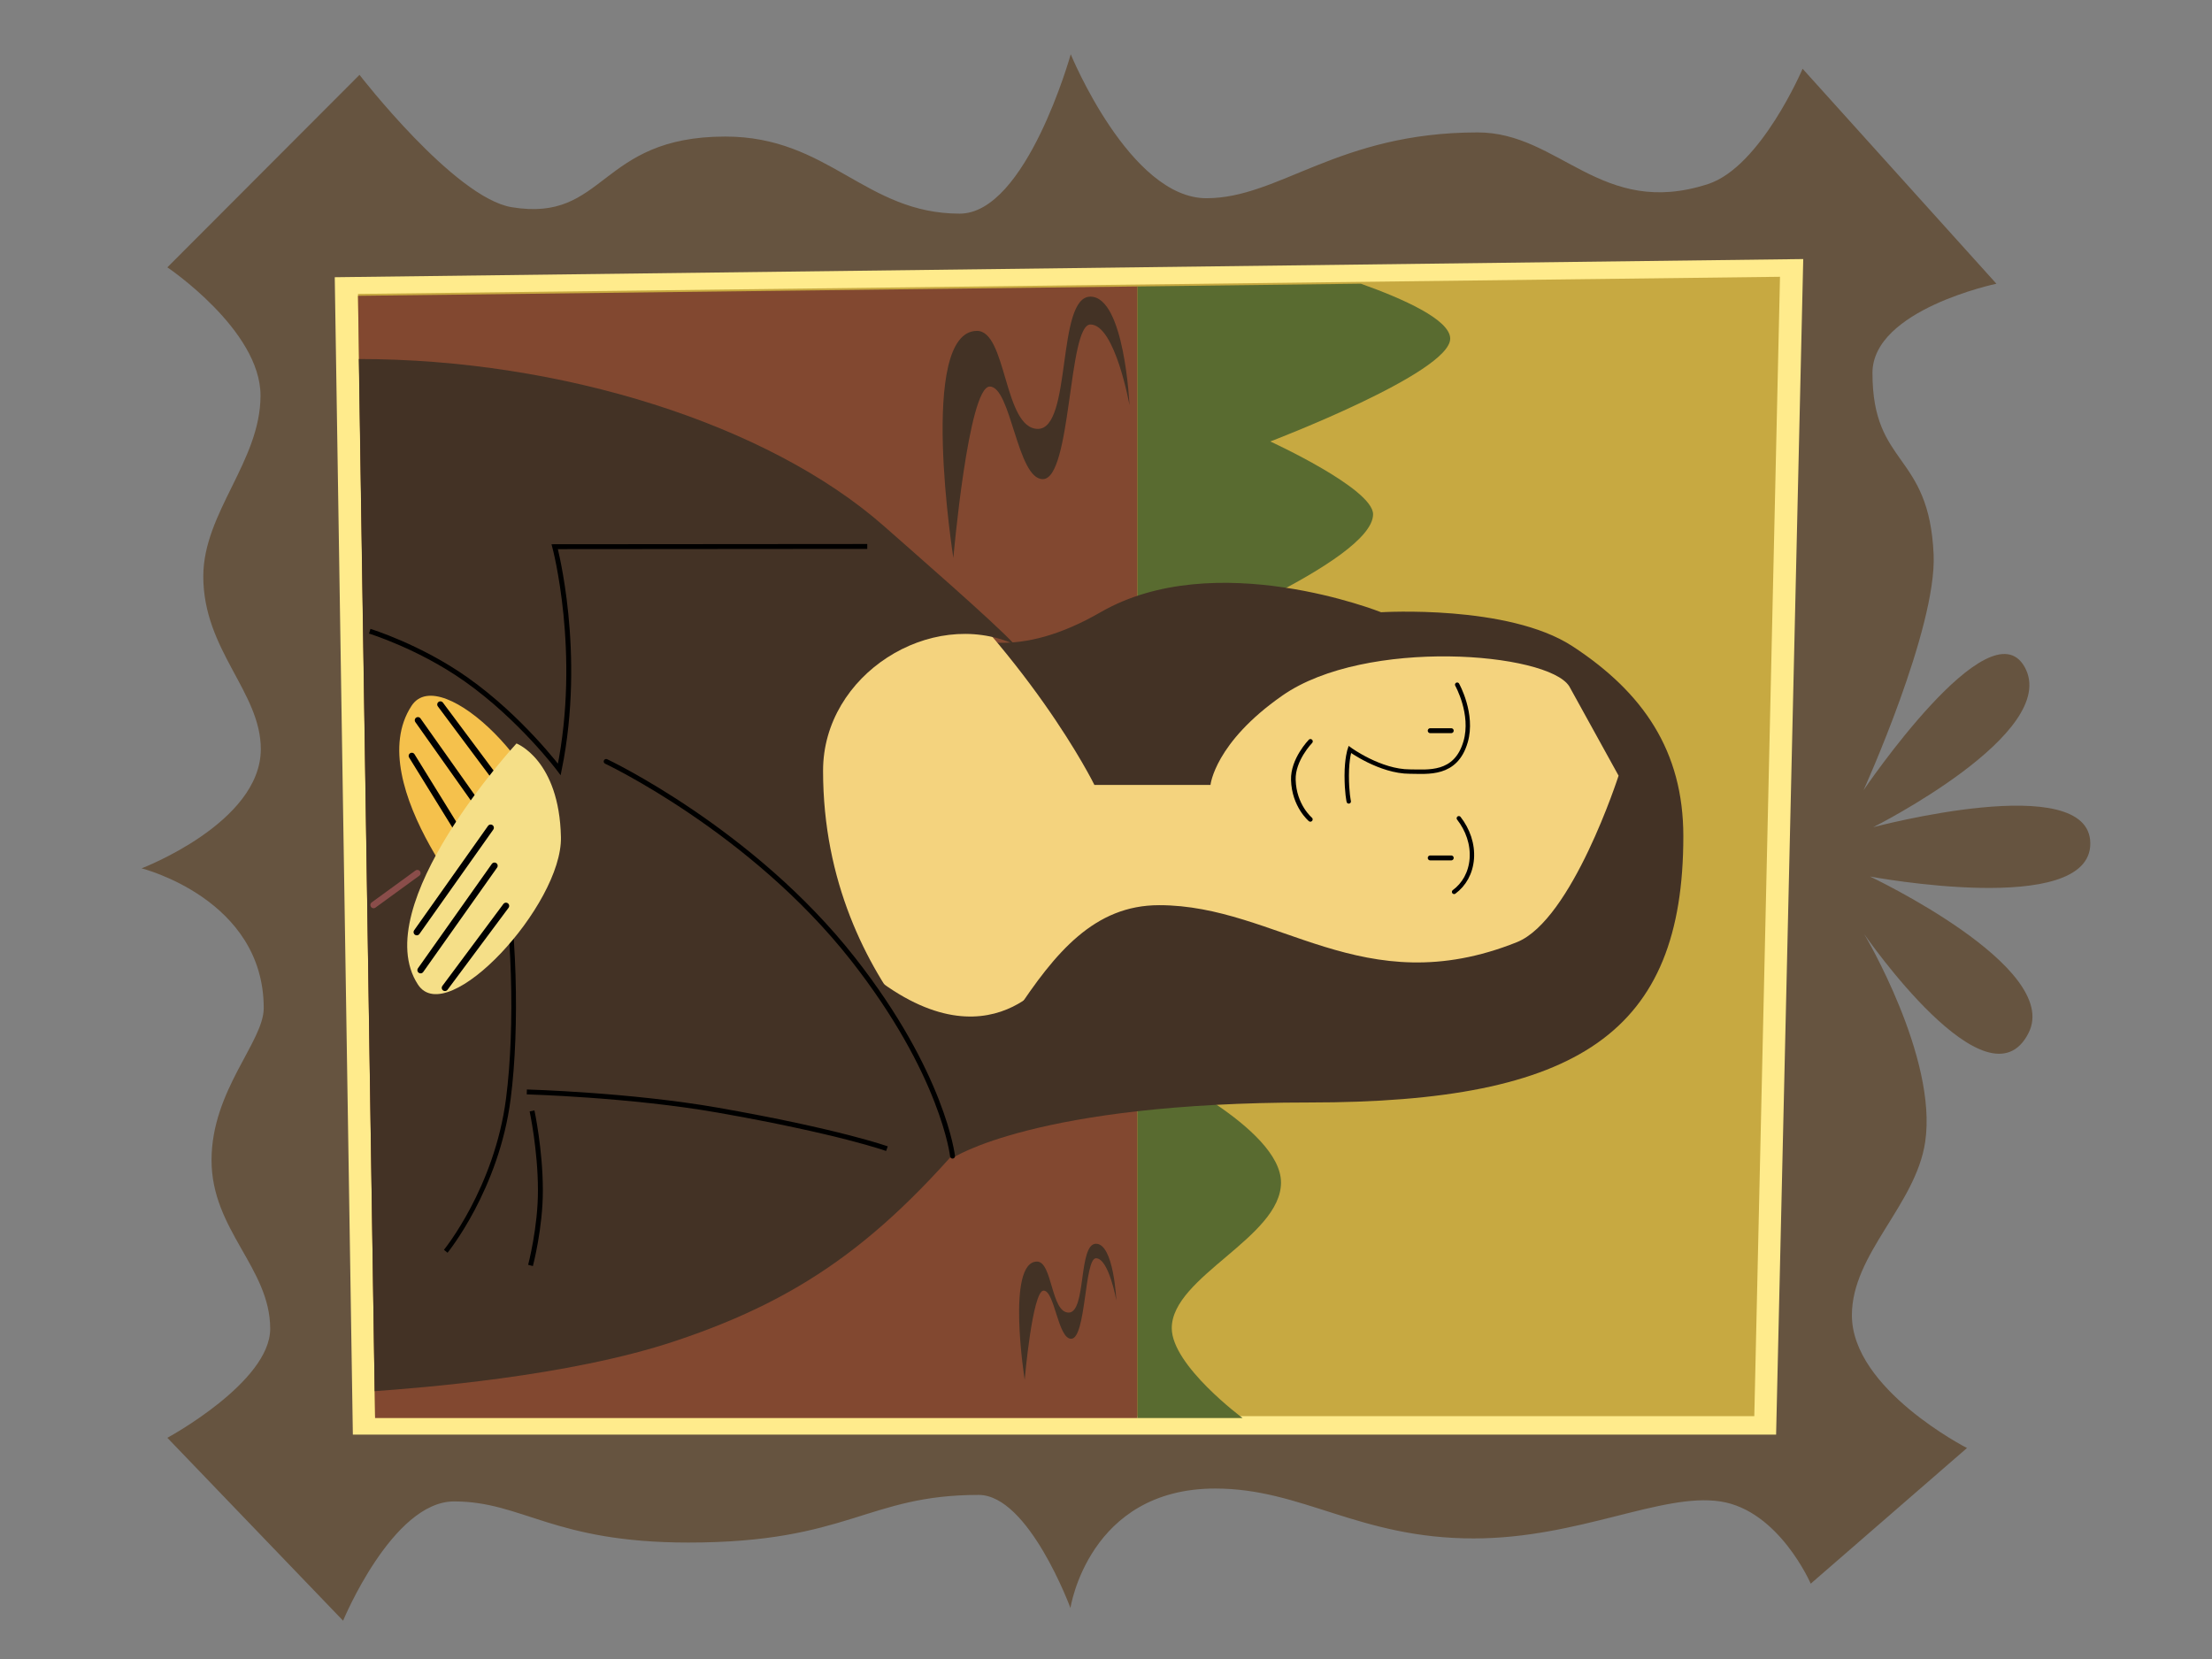 <svg width="12in" height="9in" xmlns="http://www.w3.org/2000/svg">
 <rect width="100%" height="100%" fill="#808080" stroke="none"/>
 <!-- Created with SVG-edit - http://svg-edit.googlecode.com/ -->

 <g>
  <title>Layer 1</title>
  <!-- Created with SVG-edit - http://svg-edit.googlecode.com/ -->
  <path stroke-width="3" d="m632.898,775.222c45.495,0 74.813,25.985 134.569,25.985c54.598,0 97.89,-23.896 128.454,-19.269c30.564,4.627 47.098,42.83 47.098,42.83l81.379,-70.648c0,0 -59.94,-30.576 -59.94,-69.148c0,-32.064 33.218,-57.309 38.157,-90.192c6.611,-44.019 -31.742,-108.298 -31.742,-108.298c0,0 64.521,93.62 85.648,51.368c17.122,-34.245 -82.624,-81.355 -82.624,-81.355c0,0 114.723,21.473 114.723,-17.192c0,-38.686 -113.051,-8.503 -113.051,-8.503c0,0 98.086,-49.21 78.818,-83.502c-18.346,-32.572 -83.859,64.233 -83.859,64.233c0,0 38.145,-84.194 36.495,-122.661c-2.319,-53.606 -31.857,-45.588 -31.857,-94.625c0,-32.999 64.556,-46.475 64.556,-46.475l-100.936,-111.966c0,0 -21.737,51.125 -49.279,60.055c-55.648,18.069 -77.201,-26.895 -119.916,-26.895c-72.806,0 -103.231,34.269 -141.296,34.269c-39.921,0 -70.659,-74.964 -70.659,-74.964c0,0 -23.156,82.994 -57.829,82.994c-49.233,0 -68.133,-40.141 -122.039,-40.141c-66.367,0 -62.064,44.953 -111.308,36.783c-29.803,-4.939 -79.232,-68.917 -79.232,-68.917l-100.071,100.244c0,0 48.518,32.618 48.518,66.76c0,34.267 -29.803,60.955 -29.803,94.196c0,38.504 29.953,60.16 29.953,89.94c0,38.479 -62.098,62.098 -62.098,62.098c0,0 63.621,15.923 63.621,72.795c0,17.549 -27.183,42.817 -27.183,79.209c0,36.403 30.553,56.109 30.553,87.794c0,27.806 -53.56,56.779 -53.56,56.779l91.52,95.247c0,0 25.684,-62.11 57.794,-62.11c35.814,0 51.391,21.414 122.039,21.414c83.501,0 92.894,-24.806 151.172,-24.806c26.087,0 47.802,58.891 47.802,58.891c0,0 9.404,-62.215 75.413,-62.215z" id="svg_63" fill="#665440"/>
  <path id="svg_62" d="m924.985,747.149l14.134,-612.236l-764.78,9.461l9.426,602.775" stroke-linecap="null" stroke-linejoin="null" stroke-dasharray="null" stroke-width="3" fill="#ffeb8c"/>
  <polygon points="913.632 737.516 927.016 144.146 186.442 153.076 195.337 737.516" id="svg_61" fill="#c7a941"/>
  <polygon points="592.41 738.506 592.41 149.185 186.442 154.066 195.337 738.506" id="svg_60" fill="#824830"/>
  <path d="m592.41,149.185l0,589.322l54.725,0c0,0 -36.887,-27.334 -36.887,-46.822c0,-26.792 56.894,-47.306 56.894,-75.84c0,-28.557 -68.029,-60.229 -68.029,-60.229l8.93,-220.875c0,0 107.051,-42.379 107.051,-66.92c0,-13.396 -53.537,-37.903 -53.537,-37.903c0,0 93.701,-35.699 93.701,-53.56c0,-9.854 -24.553,-20.792 -46.522,-28.603l-116.327,1.43z" id="svg_59" fill="#596b30"/>
  <path d="m588.245,211.067c0,0 -2.538,-56.572 -20.365,-56.572c-17.838,0 -9.461,68.871 -27.345,68.871c-17.826,0 -16.153,-51.171 -31.775,-51.044c-30.945,0.276 -12.254,118.23 -12.254,118.23c0,0 7.799,-89.236 18.945,-89.236c11.169,0 14.227,48.219 27.623,48.219c15.069,0 13.095,-80.537 24.807,-80.537c12.854,-0.023 20.365,42.069 20.365,42.069z" id="svg_58" fill="#433225"/>
  <path d="m581.38,677.206c0,0 -1.304,-29.468 -10.592,-29.468c-9.311,0 -4.939,35.848 -14.238,35.848c-9.277,0 -8.411,-26.641 -16.522,-26.561c-16.096,0.139 -6.381,61.533 -6.381,61.533c0,0 4.05,-46.417 9.842,-46.417c5.827,0 7.43,25.083 14.365,25.083c7.846,0 6.83,-41.929 12.935,-41.929c6.646,0.011 10.592,21.91 10.592,21.91z" id="svg_57" fill="#433225"/>
  <path d="m458.418,290.4c0,0 31.245,76.66 114.747,28.454c59.722,-34.465 146.107,0 146.107,0c0,0 66.148,-4.131 99.573,17.641c36.922,24.116 57.829,54.622 57.829,98.974c0,102.09 -54.241,138.7 -194.821,138.7c-142.542,0 -185.775,28.927 -185.775,28.927l-37.66,-312.695z" id="svg_56" fill="#433225"/>
  <path d="m207.614,643.213l56.456,0c54.656,87.956 148.634,15.069 186.652,-15.783c71.248,-57.761 85.544,-156.02 152.949,-156.02c61.648,0 106.001,51.379 186.294,19.28c28.811,-11.538 52.984,-86.72 52.984,-86.72l-25.707,-46.579c-11.238,-17.642 -105.954,-25.407 -149.349,4.823c-35.33,24.612 -37.476,46.592 -37.476,46.592l-60.448,0c0,0 -33.726,-69.057 -109.589,-133.819c-67.544,-57.622 -218.982,-83.12 -263.772,-85.994l11.007,454.22l0,0l0,0z" id="svg_55" fill="#f4d37e"/>
  <path d="m195.131,724.513c22.926,-1.695 100.555,-7.442 156.422,-26.076c70.255,-23.4 112.428,-55.96 167.026,-123.655c0,0 -89.929,-57.805 -89.929,-173.418c0,-50.248 56.19,-85.094 99.562,-65.859c-9.184,-10.326 -56.398,-51.367 -67.844,-61.509c-60.309,-53.11 -168.237,-87.021 -273.487,-87.021l8.25,537.538l0,0l0,0l0,0l0,0z" id="svg_54" fill="#433225"/>
  <path stroke="#000000" d="m451.668,284.588l-162.78,0.127c0,0 14.735,55.084 2.4,115.994c0,0 -20.076,-26.792 -48.529,-46.868c-24.334,-17.18 -50.202,-25.096 -50.202,-25.096" id="svg_53" stroke-width="2.557" fill="none"/>
  <path stroke="#000000" d="m461.914,598.231c0,0 -24.553,-8.896 -88.117,-20.076c-45.564,-7.996 -99.435,-9.484 -99.435,-9.484" id="svg_52" stroke-width="2.557" fill="none"/>
  <path stroke="#000000" d="m682.477,386.1c0,0 -9.265,9.542 -8.907,20.076c0.38,13.489 8.849,20.549 8.849,20.549" id="svg_51" stroke-linecap="round" stroke-width="2.413" fill="none"/>
  <path stroke="#000000" d="m759.759,426.146c4.661,5.978 7.327,13.489 6.75,21.127c-0.589,7.396 -4.027,13.385 -9.219,17.214" id="svg_50" stroke-linecap="round" stroke-width="2.285" fill="none"/>
  <path stroke="#000000" d="m232.144,651.661c0,0 26.549,-32.526 32.595,-79.405c4.835,-37.164 3.254,-92.385 -4.004,-127.531c-8.654,-42.137 -22.326,-55.775 -22.326,-55.775" id="svg_49" stroke-width="2.418" fill="none"/>
  <path stroke="#000000" d="m277.085,578.557c0,0 4.327,20.169 4.35,41.145c0.08,19.592 -5.147,39.333 -5.147,39.333" id="svg_48" stroke-width="2.557" fill="none"/>
  <path d="m253.651,482.686c0,0 28.753,-8.573 32.618,-42.703c3.957,-34.926 -56.618,-95.905 -71.941,-72.389c-26.814,40.971 39.322,115.092 39.322,115.092z" id="svg_47" fill="#f5c14c"/>
  <line d="" points="null" stroke="#000000" x1="242.906" y1="439.669" x2="214.476" y2="393.667" id="svg_46" stroke-linecap="round" stroke-width="3.29" fill="none"/>
  <line d="" points="null" stroke="#000000" x1="261.173" y1="409.555" x2="229.351" y2="366.898" id="svg_45" stroke-linecap="round" stroke-width="3.29" fill="none"/>
  <line d="" points="null" stroke="#000000" x1="256.119" y1="429.46" x2="217.651" y2="375.104" id="svg_44" stroke-linecap="round" stroke-width="3.29" fill="none"/>
  <path d="m268.986,387.197c0,0 22.303,8.48 23.145,48.795c0.715,35.179 -59.133,100.266 -74.467,76.763c-26.78,-40.972 51.322,-125.557 51.322,-125.557z" id="svg_43" fill="#f5df88"/>
  <line d="" points="null" stroke="#000000" x1="263.506" y1="471.782" x2="231.73" y2="514.462" id="svg_42" stroke-linecap="round" stroke-width="3.35" fill="none"/>
  <line d="" points="null" stroke="#000000" x1="255.529" y1="431.085" x2="217.06" y2="485.441" id="svg_41" stroke-linecap="round" stroke-width="3.35" fill="none"/>
  <line d="" points="null" stroke="#8a4d4a" x1="217.363" y1="454.718" x2="194.564" y2="471.32" id="svg_40" stroke-linecap="round" stroke-width="3.35" fill="none"/>
  <path stroke="#000000" d="m758.894,356.584c0,0 8.573,15.254 4.396,29.71c-5.099,17.688 -19.903,15.542 -29.03,15.542c-15.496,0 -31.303,-11.538 -31.303,-11.538c0,0 -1.58,4.684 -1.58,13.592c0,8.896 1.05,13.488 1.05,13.488" id="svg_39" stroke-linecap="round" stroke-width="2.285" fill="none"/>
  <line d="" points="null" stroke="#000000" x1="755.8" y1="380.537" x2="744.851" y2="380.537" id="svg_38" stroke-linecap="round" stroke-width="2.557" fill="none"/>
  <line d="" points="null" stroke="#000000" x1="755.8" y1="446.8" x2="744.851" y2="446.8" id="svg_37" stroke-linecap="round" stroke-width="2.557" fill="none"/>
  <path d="m493.414,593.521l-49.268,-94.198c67.971,62.641 103.313,8.02 103.313,8.02l43.371,59.409l-97.416,26.769z" id="svg_36" fill="#433225"/>
  <path stroke="#000000" d="m496.078,602.105c0,0 -4.835,-42.795 -51.933,-102.77c-52.684,-67.037 -128.455,-102.771 -128.455,-102.771" id="svg_35" stroke-linecap="round" stroke-width="2.557" fill="none"/>
  <line d="" points="null" stroke="#000000" x1="257.509" y1="450.887" x2="219.04" y2="505.242" stroke-linecap="round" stroke-width="3.35" fill="none" id="svg_34"/>
 </g>
</svg>